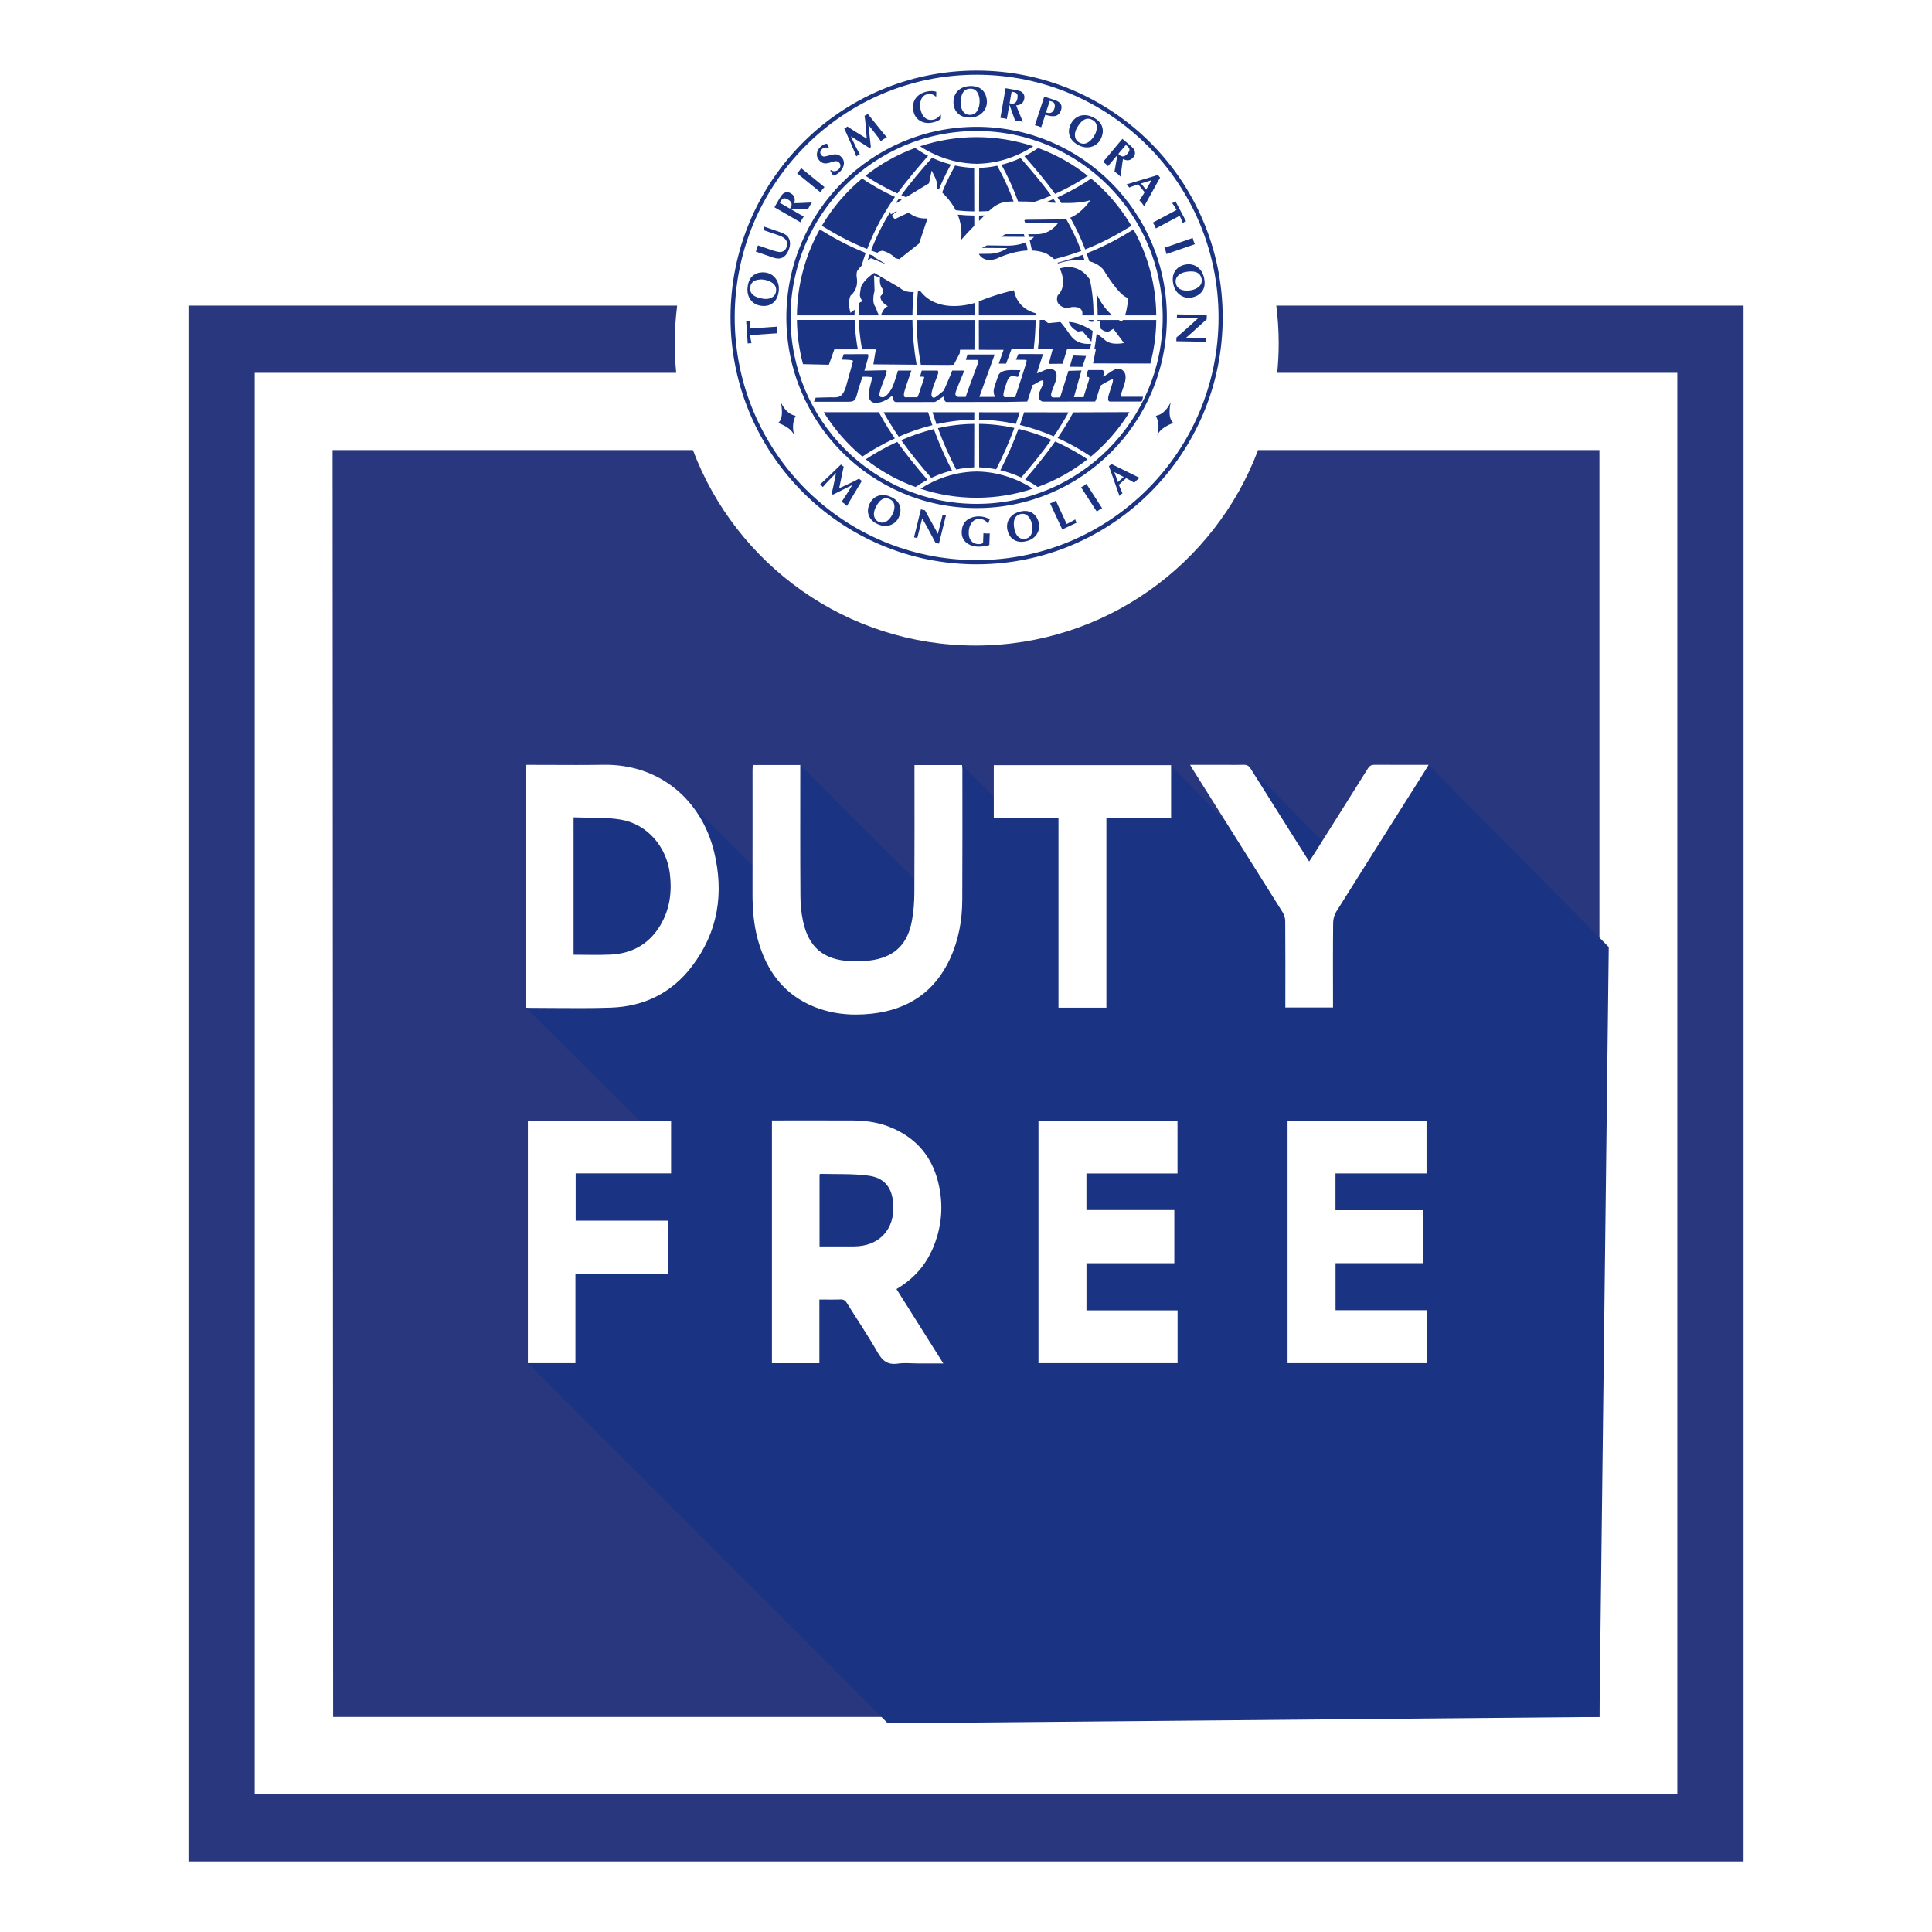 <?xml version="1.0" encoding="utf-8"?>
<!-- Generator: Adobe Illustrator 26.5.0, SVG Export Plug-In . SVG Version: 6.00 Build 0)  -->
<svg version="1.1" id="Layer_1" xmlns="http://www.w3.org/2000/svg" xmlns:xlink="http://www.w3.org/1999/xlink" x="0px" y="0px"
	 viewBox="0 0 1080 1080" style="enable-background:new 0 0 1080 1080;" xml:space="preserve">
<style type="text/css">
	.st0{fill-rule:evenodd;clip-rule:evenodd;}
	.st1{fill:#ED1C24;}
	.st2{fill:#E1251B;}
	.st3{fill-rule:evenodd;clip-rule:evenodd;fill:#16397B;}
	.st4{fill:#EE2745;}
	
		.st5{clip-path:url(#SVGID_00000174572084411077536570000008006483474541751197_);fill:url(#SVGID_00000178180366060350968670000000997758090846346939_);}
	
		.st6{clip-path:url(#SVGID_00000133504538035818224040000001768215096451335822_);fill:url(#SVGID_00000024713289827082829130000000487969339883830413_);}
	
		.st7{clip-path:url(#SVGID_00000029036288448109896290000002851656399869601931_);fill:url(#SVGID_00000030449871465252992800000000015831187637208242_);}
	
		.st8{clip-path:url(#SVGID_00000079475592553700779670000006255633792948597179_);fill:url(#SVGID_00000023969782019092033260000008677327112198992572_);}
	.st9{fill:#424243;}
	
		.st10{clip-path:url(#SVGID_00000183939324097439127150000013820482147824869008_);fill:url(#SVGID_00000010292981615148522120000009367797841804766350_);}
	.st11{fill:#FFFFFF;}
	
		.st12{clip-path:url(#SVGID_00000129901562744376236760000007771062602597650340_);fill:url(#SVGID_00000145755737586697049330000015051757320846476700_);}
	
		.st13{clip-path:url(#SVGID_00000155145523335161528610000001700812005286050481_);fill:url(#SVGID_00000005980508578316533260000000190577770004136609_);}
	
		.st14{clip-path:url(#SVGID_00000118357905727881615590000012653505011547730579_);fill:url(#SVGID_00000054968965246062067500000002802512888776061861_);}
	
		.st15{clip-path:url(#SVGID_00000049935674748034355440000001446869639705137073_);fill:url(#SVGID_00000075139489307744054590000002734240847279301514_);}
	
		.st16{clip-path:url(#SVGID_00000010271158277191085790000013794561166912161947_);fill:url(#SVGID_00000111907964767730820520000011859447417591915941_);}
	
		.st17{clip-path:url(#SVGID_00000047777922533494515480000000795127028121567105_);fill:url(#SVGID_00000068673108442436496510000017477170254537356693_);}
	
		.st18{clip-path:url(#SVGID_00000168104532068641242580000004501205882243190436_);fill:url(#SVGID_00000081618795273625737110000004758668405530188446_);}
	.st19{fill-rule:evenodd;clip-rule:evenodd;fill:#C8202F;}
	.st20{fill-rule:evenodd;clip-rule:evenodd;fill:#FFFFFF;}
	.st21{fill-rule:evenodd;clip-rule:evenodd;fill:#F98238;}
	.st22{filter:url(#Adobe_OpacityMaskFilter);}
	.st23{fill:url(#SVGID_00000017499287454711110690000011205015035150081982_);}
	.st24{mask:url(#SVGID_00000007388600043083775850000006038257920691790776_);fill-rule:evenodd;clip-rule:evenodd;fill:#ED1C24;}
	.st25{fill-rule:evenodd;clip-rule:evenodd;fill:#F5333F;}
	.st26{fill-rule:evenodd;clip-rule:evenodd;fill:#ED1C24;}
	.st27{fill-rule:evenodd;clip-rule:evenodd;fill:#F9A46E;}
	.st28{fill-rule:evenodd;clip-rule:evenodd;fill:#F47B26;}
	.st29{fill-rule:evenodd;clip-rule:evenodd;fill:#EB5433;}
	.st30{fill:#1A3282;}
	.st31{fill-rule:evenodd;clip-rule:evenodd;fill:#1A3282;}
	.st32{fill-rule:evenodd;clip-rule:evenodd;fill:#9D9FA2;}
	.st33{fill-rule:evenodd;clip-rule:evenodd;fill:#000303;}
	.st34{fill:#64003D;}
	.st35{fill:#536270;}
	.st36{fill-rule:evenodd;clip-rule:evenodd;fill:#64003D;}
	.st37{fill-rule:evenodd;clip-rule:evenodd;fill:#536270;}
	.st38{fill-rule:evenodd;clip-rule:evenodd;fill:#1A3382;}
	.st39{fill-rule:evenodd;clip-rule:evenodd;fill:#29387E;}
	.st40{fill-rule:evenodd;clip-rule:evenodd;fill:#F37021;}
	.st41{fill-rule:evenodd;clip-rule:evenodd;fill:#005C32;}
	.st42{fill-rule:evenodd;clip-rule:evenodd;fill:#D2AB67;}
	
		.st43{clip-path:url(#SVGID_00000096057297484521982950000018071616113782593977_);fill:url(#SVGID_00000144311317591740645390000006291440344152154761_);}
	
		.st44{clip-path:url(#SVGID_00000013871846991574802530000001626721772849520257_);fill:url(#SVGID_00000041976920189980546710000004999419779459348909_);}
	
		.st45{clip-path:url(#SVGID_00000124144609019773259390000010774507733059044510_);fill:url(#SVGID_00000015333225237588232570000008144800776450471067_);}
	.st46{fill-rule:evenodd;clip-rule:evenodd;fill:#00AEEF;}
	.st47{fill-rule:evenodd;clip-rule:evenodd;fill:#EC008C;}
	.st48{fill-rule:evenodd;clip-rule:evenodd;fill:#FFF200;}
	.st49{fill:#A7AAAC;}
	.st50{fill-rule:evenodd;clip-rule:evenodd;fill:#5C5B5B;}
	.st51{fill:#9D9D9F;}
	.st52{fill:#F04D23;}
	.st53{fill-rule:evenodd;clip-rule:evenodd;fill:#2E3192;}
	.st54{fill-rule:evenodd;clip-rule:evenodd;fill:#C4312D;}
	.st55{fill:#552715;}
	.st56{fill:#010101;}
	.st57{fill:#E31E2E;}
	.st58{fill:url(#SVGID_00000103977299721878055840000010373938048192653203_);}
	.st59{fill:url(#SVGID_00000167369055067877371810000005733846810689767074_);}
	.st60{clip-path:url(#SVGID_00000132780088624628448420000012361924222970796174_);}
	.st61{clip-path:url(#SVGID_00000086691975169145256570000008493976780504701109_);}
	.st62{clip-path:url(#SVGID_00000178899671372274217840000010617047083563400324_);}
	.st63{clip-path:url(#SVGID_00000147211183236896507940000003449118267147858861_);}
	.st64{clip-path:url(#SVGID_00000010990755116004934160000003809333372579683213_);}
	.st65{clip-path:url(#SVGID_00000046297596176480284860000012006092694605343662_);}
	.st66{clip-path:url(#SVGID_00000111163554624380560980000015969504221391009688_);}
	.st67{clip-path:url(#SVGID_00000096052296558854723550000016172702466949082782_);}
	.st68{clip-path:url(#SVGID_00000049207510242397132010000012017234078265104557_);}
	.st69{clip-path:url(#SVGID_00000085238217188780346390000013763112111485583001_);}
	.st70{clip-path:url(#SVGID_00000001635545008859434970000017254730931079389070_);}
	.st71{fill:#2650A1;}
	.st72{fill:url(#SVGID_00000183241553940589304700000016383549376112848289_);}
	.st73{fill:#FEFEFE;}
	.st74{fill:#FDFDFD;}
	.st75{fill:#FCFCFC;}
	.st76{fill:#FBFBFB;}
	.st77{fill:#FAFAFA;}
	.st78{fill:#F9F9F9;}
	.st79{fill:#F8F8F8;}
	.st80{fill:#F7F7F7;}
	.st81{fill:#F6F6F6;}
	.st82{fill:#F5F5F5;}
	.st83{fill:#F4F4F4;}
	.st84{fill:#F3F3F3;}
	.st85{fill:#F2F2F2;}
	.st86{fill:#F1F1F1;}
	.st87{fill:#F0F0F0;}
	.st88{fill:#EFEFEF;}
	.st89{fill:#EEEEEE;}
	.st90{fill:#EDEDED;}
	.st91{fill:#ECECEC;}
	.st92{fill:#EBEBEB;}
	.st93{fill:#EAEAEA;}
	.st94{fill:#E9E9E9;}
	.st95{fill:#E8E8E8;}
	.st96{fill:#E7E7E7;}
	.st97{fill:#E6E6E6;}
	.st98{fill:#E5E5E5;}
	.st99{fill:#E4E4E4;}
	.st100{fill:#E3E3E3;}
	.st101{fill:#E2E2E2;}
	.st102{fill:#E1E1E1;}
	.st103{fill:#E0E0E0;}
	.st104{fill:#DFDFDF;}
	.st105{fill:#DEDEDE;}
	.st106{fill:#DDDDDD;}
	.st107{fill:#DCDCDC;}
	.st108{fill:#DBDBDB;}
	.st109{fill:#DADADA;}
	.st110{fill:#D9D9D9;}
	.st111{fill:#D92231;}
	.st112{fill:url(#SVGID_00000032623993490249440720000009371069531508290490_);}
	.st113{fill:url(#SVGID_00000074428888712200335730000003515881789993892020_);}
	.st114{opacity:0.8;}
	.st115{fill:url(#SVGID_00000113342592281706547340000005430020565984251559_);}
	.st116{fill:url(#SVGID_00000132801562968953455240000000283170296790873223_);}
	.st117{fill-rule:evenodd;clip-rule:evenodd;fill:#010101;}
	.st118{fill:#80A845;}
	.st119{fill-rule:evenodd;clip-rule:evenodd;fill:#80A845;}
	.st120{fill:url(#SVGID_00000013889819839198965180000014516549053031369098_);}
	.st121{fill-rule:evenodd;clip-rule:evenodd;fill:#04984A;}
	.st122{fill-rule:evenodd;clip-rule:evenodd;fill:url(#SVGID_00000105419906406624134830000004635612769521719471_);}
	.st123{fill:url(#SVGID_00000142134566243517978220000009374296092077466502_);}
	.st124{fill:url(#SVGID_00000129894289682515185460000003623502402292187293_);}
	.st125{fill:url(#SVGID_00000119799117608136419100000003269786703081993095_);}
	.st126{fill:url(#SVGID_00000016040395228129152190000010326578614299050115_);}
	.st127{fill:url(#SVGID_00000099658899627054613860000016717592787125136546_);}
	.st128{fill:url(#SVGID_00000140735302029212214380000009120731478750557363_);}
	.st129{fill:url(#SVGID_00000116229201401507491860000010105621297214039970_);}
	.st130{fill:url(#SVGID_00000092419215177092779880000010376622931844874674_);}
	.st131{fill:url(#SVGID_00000136384068562698769590000007499036973061236155_);}
	.st132{fill:url(#SVGID_00000086661191368268535570000018388893467167276432_);}
	.st133{fill:url(#SVGID_00000114761167407243585810000015078931362087229324_);}
	.st134{fill:url(#SVGID_00000085949548007500550910000010756121994658632104_);}
	.st135{fill:url(#SVGID_00000098921778282195570170000013616582690003074441_);}
	.st136{fill:url(#SVGID_00000089571910907613368570000005113791067379364258_);}
	.st137{fill-rule:evenodd;clip-rule:evenodd;fill:url(#SVGID_00000044864886855495019120000001557305009010244286_);}
	.st138{fill:#0A529D;}
	.st139{fill:url(#SVGID_00000018919696211265519680000009903997368359900056_);}
	.st140{fill:url(#SVGID_00000127042649735236908370000008419627667696227759_);}
	.st141{fill:url(#SVGID_00000161610321074901605260000002650716685847728017_);}
	.st142{fill:url(#SVGID_00000054228465493770384010000006971869754345564308_);}
	.st143{fill:url(#SVGID_00000179637820238033801880000008985659384708245151_);}
	.st144{fill:url(#SVGID_00000049187124685461476350000008460088752823511432_);}
	.st145{fill:url(#SVGID_00000157295034254123178070000016610620989383703682_);}
	.st146{fill:url(#SVGID_00000098200257906158191650000009606093851455979396_);}
	.st147{fill:url(#SVGID_00000142172080520325393840000000517549879892934071_);}
	.st148{fill:url(#SVGID_00000125581801999166365170000011041325923210622083_);}
	.st149{fill:url(#SVGID_00000175324125555430399080000017641958728943169669_);}
	.st150{fill:url(#SVGID_00000087414427588062537180000006350966946767249281_);}
	.st151{fill-rule:evenodd;clip-rule:evenodd;fill:url(#SVGID_00000077294981694870844620000005638093061520059834_);}
	.st152{fill:url(#SVGID_00000165929911088137624020000015657192357034093745_);}
	.st153{fill:url(#SVGID_00000049198944404312126460000005133024413241377671_);}
	.st154{fill:url(#SVGID_00000009585309929153992880000009699265999053948595_);}
	.st155{fill:url(#SVGID_00000084492433172252122780000001061989314776691898_);}
	.st156{fill:url(#SVGID_00000124154644030701225540000017858456121343907262_);}
	.st157{fill:url(#SVGID_00000001647859003397862010000009288828023493023156_);}
	.st158{fill:url(#SVGID_00000150813909875034034480000005448238069351935893_);}
	.st159{fill:url(#SVGID_00000077282093971473595110000004686764852169209501_);}
	.st160{fill:url(#SVGID_00000054258585048295892560000016201122083838571907_);}
	.st161{fill:url(#SVGID_00000115476016860061106310000010141077185368679338_);}
	.st162{fill:url(#SVGID_00000036946479178041300960000002632015972762177213_);}
	.st163{fill:url(#SVGID_00000047020282515564184810000012956246799980250250_);}
	.st164{fill:url(#SVGID_00000111168348429484117950000007300252730344754089_);}
	.st165{fill:url(#SVGID_00000086664438795374003920000013409883180994434491_);}
	.st166{fill:url(#SVGID_00000013174677313683682760000004130695582722715537_);}
	.st167{fill:url(#SVGID_00000046330251760248844290000012369080716468043180_);}
	.st168{fill:url(#SVGID_00000168797904952677390680000009866492993430400152_);}
	.st169{fill-rule:evenodd;clip-rule:evenodd;fill:url(#SVGID_00000098216292802123730260000009721293107309766334_);}
	.st170{fill:url(#SVGID_00000170968384118897738490000011956265652871083939_);}
	.st171{fill:url(#SVGID_00000149374201138922914230000009061870698734058119_);}
	.st172{fill:url(#SVGID_00000175323346667574786690000016474226262797277837_);}
	.st173{fill:url(#SVGID_00000001637591703734156620000016858661590751430787_);}
	.st174{fill:url(#SVGID_00000076592581124565090150000002615813717759083164_);}
	.st175{fill:url(#SVGID_00000023986298724705851170000009088341429579656376_);}
	.st176{fill:url(#SVGID_00000078749638920910808570000013309422609448941477_);}
	.st177{fill:url(#SVGID_00000150815783888528317640000006421817242166342292_);}
	.st178{fill:url(#SVGID_00000121270789129663964750000005587730666244826798_);}
	.st179{fill:url(#SVGID_00000092451340693989874590000002644537530390944660_);}
	.st180{fill:url(#SVGID_00000049208378836347488530000008828469333454758032_);}
	.st181{fill:url(#SVGID_00000054252684911292177860000018302182514506841504_);}
	.st182{fill:url(#SVGID_00000124123622230833245110000008320936777797252514_);}
	.st183{fill:url(#SVGID_00000062151776269556658910000005612427232842001311_);}
	.st184{fill-rule:evenodd;clip-rule:evenodd;fill:url(#SVGID_00000098184095344065635210000016411648378159319229_);}
	.st185{fill:url(#SVGID_00000169539686790205430360000003079418135248616112_);}
	.st186{fill:url(#SVGID_00000150824856752306494350000008097485945461888443_);}
	.st187{fill:url(#SVGID_00000140007467251553509160000016271280442958472858_);}
	.st188{fill:url(#SVGID_00000026153129106740997610000017185387958009769651_);}
	.st189{fill:url(#SVGID_00000158016702009506392420000009996064408510799287_);}
	.st190{fill:url(#SVGID_00000062163046945476171690000014134700049939421577_);}
	.st191{fill:url(#SVGID_00000072257769940979132630000014640316654188179608_);}
	.st192{fill:url(#SVGID_00000088848695330464124720000001310034706706401435_);}
	.st193{fill:url(#SVGID_00000004530959820316510840000008050110854199696783_);}
	.st194{fill:url(#SVGID_00000054979724331824533880000016803293673562938301_);}
	.st195{fill:url(#SVGID_00000093875407949915901510000017077408484797955973_);}
	.st196{fill:url(#SVGID_00000044861582067742972270000003406551298270872724_);}
	.st197{fill:url(#SVGID_00000074441556852894770370000013126006743647568826_);}
	.st198{fill:url(#SVGID_00000016790061602456238080000011946548672823949216_);}
	.st199{fill:url(#SVGID_00000116921978969453330910000009707651664070007440_);}
	.st200{fill:url(#SVGID_00000181771371110963707390000017111988739682366113_);}
	.st201{fill:url(#SVGID_00000008120092538403670000000014011107551816207772_);}
	.st202{fill:url(#SVGID_00000099634560529573809990000012481897826604554413_);}
	.st203{fill:url(#SVGID_00000138544938468248623800000016735363911527259826_);}
	.st204{fill-rule:evenodd;clip-rule:evenodd;fill:url(#SVGID_00000104691964434757658580000015500847726207934134_);}
	.st205{fill:url(#SVGID_00000180345935690119855610000008745718983820495805_);}
	.st206{fill:url(#SVGID_00000085958448129558805960000005373195738199748271_);}
	.st207{fill:url(#SVGID_00000043442363757321908120000012756472736416705972_);}
	.st208{fill:url(#SVGID_00000004523062810987255310000009816141317534912924_);}
	.st209{fill:url(#SVGID_00000039854604565624231310000001127203984411468705_);}
	.st210{fill:url(#SVGID_00000143619633031482340000000014677399751157709697_);}
	.st211{fill:url(#SVGID_00000078742615097000958970000011378309912178455218_);}
	.st212{fill:url(#SVGID_00000131342345341066048510000008208498327955059080_);}
	.st213{fill:url(#SVGID_00000129922771328466104790000002573743828246718861_);}
	.st214{fill:url(#SVGID_00000020374779131939565130000011428951997992906156_);}
	.st215{fill:url(#SVGID_00000067221790849967278540000007947745920569303719_);}
	.st216{fill:url(#SVGID_00000127735906974879494620000001430582272256137092_);}
	.st217{fill:url(#SVGID_00000058553723042110089070000004582053905538845074_);}
	.st218{fill:url(#SVGID_00000073693401386340035740000015967406738321676699_);}
	.st219{fill:url(#SVGID_00000132785166029925123800000017745393106630138043_);}
	.st220{fill:url(#SVGID_00000026152280698964148350000013096781466543414937_);}
	.st221{fill-rule:evenodd;clip-rule:evenodd;fill:url(#SVGID_00000045612515891749453470000008211883026001455767_);}
	.st222{fill:url(#SVGID_00000127756218552317782130000016531302151250785694_);}
	.st223{fill:url(#SVGID_00000096034578075419605650000000281716012163598248_);}
	.st224{fill:url(#SVGID_00000049182700983386943740000016074679297807105159_);}
	.st225{fill:url(#SVGID_00000142871874886504164330000008435884998130512547_);}
	.st226{fill:url(#SVGID_00000170258194111397794360000004116214345485802928_);}
	.st227{fill:url(#SVGID_00000063608324769936299670000001211282925582513559_);}
	.st228{fill:url(#SVGID_00000114055935185707657570000013324099681368565669_);}
	.st229{fill:url(#SVGID_00000139994272765797562860000010947391400022172070_);}
	.st230{fill:url(#SVGID_00000030446940997580987040000011432256204411229844_);}
	.st231{fill:url(#SVGID_00000043445262397128132070000011997762795725543590_);}
	.st232{fill:url(#SVGID_00000150814085476189008800000011062609781031348353_);}
	.st233{fill:url(#SVGID_00000072962311931557480570000004906519918594373277_);}
	.st234{fill:url(#SVGID_00000081646372610669071090000011581410930758799495_);}
	.st235{fill:url(#SVGID_00000121970413603700903620000013198058184519958194_);}
	.st236{fill:url(#SVGID_00000153697512963315040250000010537542602163327874_);}
	.st237{fill-rule:evenodd;clip-rule:evenodd;fill:url(#SVGID_00000179617642351986485550000000681284978252247989_);}
	.st238{fill:url(#SVGID_00000002373921677140599210000005812992814570813579_);}
	.st239{fill:url(#SVGID_00000052079999514307399520000003767869022812736942_);}
	.st240{fill:url(#SVGID_00000039848152439170269300000005658908995149103769_);}
	.st241{fill:url(#SVGID_00000020375284264009787980000009196184536171498932_);}
	.st242{fill:url(#SVGID_00000018941952538322578510000007784231403930341532_);}
	.st243{fill:url(#SVGID_00000136392043384995713970000003244957973993830530_);}
	.st244{fill:url(#SVGID_00000053540274557688484620000008364977542386094009_);}
	.st245{fill:url(#SVGID_00000067214127620558551280000004529404668982655388_);}
	.st246{fill:url(#SVGID_00000046335230949771504140000008034456843352795572_);}
	.st247{fill:url(#SVGID_00000054251254700108588150000010785160744801341361_);}
	.st248{fill:url(#SVGID_00000060000621369651045830000017485436448930213526_);}
	.st249{fill:url(#SVGID_00000073691827200701394810000001847447754989918627_);}
	.st250{fill:url(#SVGID_00000127045150206583373910000012144797287628565378_);}
	.st251{fill:url(#SVGID_00000139998200776502188560000002131401808647227831_);}
	.st252{fill:url(#SVGID_00000135681224725173720110000005949624328197808518_);}
	.st253{fill-rule:evenodd;clip-rule:evenodd;fill:url(#SVGID_00000048487742621196286060000007216763360981214337_);}
	.st254{fill:url(#SVGID_00000065784046544603187350000007257269253596055202_);}
	.st255{fill:url(#SVGID_00000008828497638802852140000006107366768521392538_);}
	.st256{fill:url(#SVGID_00000162311366672654755210000007114732935754744192_);}
	.st257{fill:url(#SVGID_00000141434834731086336420000003548370627605930912_);}
	.st258{fill:url(#SVGID_00000070822494164387509670000018049161113084657326_);}
	.st259{fill:url(#SVGID_00000130646779889778095990000013388105756178156719_);}
	.st260{fill:url(#SVGID_00000047749750635261741800000012416424757270783388_);}
	.st261{fill:url(#SVGID_00000078024501399052240960000014917492740778910855_);}
	.st262{fill:url(#SVGID_00000038399260734684388490000014573203195258835606_);}
	.st263{fill:url(#SVGID_00000034048371907506884300000014500297531088093627_);}
	.st264{fill:url(#SVGID_00000098210599554220599830000012015571428069536648_);}
	.st265{fill:url(#SVGID_00000047029303109213974660000016371102066092053397_);}
	.st266{fill:url(#SVGID_00000140692560761733813520000001799764296389025921_);}
	.st267{fill:url(#SVGID_00000002348753237894517410000003835601977365728186_);}
	.st268{fill:url(#SVGID_00000050660978469752795480000008559776573539514245_);}
	.st269{fill-rule:evenodd;clip-rule:evenodd;fill:url(#SVGID_00000141418741702346838160000015485964436651732669_);}
	.st270{fill:url(#SVGID_00000022524236963168270790000016678391787823944378_);}
	.st271{fill:url(#SVGID_00000150801208080505255240000000811910752927022507_);}
	.st272{fill:url(#SVGID_00000048486251806492200830000012712275256414575765_);}
	.st273{fill:url(#SVGID_00000041268281415371300980000000108414676084809345_);}
	.st274{fill:url(#SVGID_00000134237328997835065640000011357712259882441625_);}
	.st275{fill:url(#SVGID_00000047780474264701225190000009910295888822275765_);}
	.st276{fill:url(#SVGID_00000141455705958441888710000017211922472061888654_);}
	.st277{fill:url(#SVGID_00000000930131763210991430000008647180806619455394_);}
	.st278{fill:url(#SVGID_00000099641967094932363530000016926189101646642104_);}
	.st279{fill:url(#SVGID_00000182486492002953261880000011200850018311514545_);}
	.st280{fill:url(#SVGID_00000045618701384475120610000007253509328154276777_);}
	.st281{fill:url(#SVGID_00000026856948193014552260000006606944581381885368_);}
	.st282{fill:url(#SVGID_00000133498788818029941850000008390708452002389664_);}
	.st283{fill:url(#SVGID_00000102510191046761861280000005263266913311433651_);}
	.st284{fill:url(#SVGID_00000175287730859094017940000000687370279627753391_);}
	.st285{fill-rule:evenodd;clip-rule:evenodd;fill:url(#SVGID_00000030476531167121135470000016519598241691246776_);}
	.st286{fill:url(#SVGID_00000124860919529848292460000008099861823937143971_);}
	.st287{fill:url(#SVGID_00000028325149914849176480000016775996675170159801_);}
	.st288{fill:url(#SVGID_00000171699299145220766440000015854799996647855497_);}
	.st289{fill:url(#SVGID_00000083062276037618228070000014489436017020960940_);}
	.st290{fill:url(#SVGID_00000122722825509994483210000007401058616345024897_);}
	.st291{fill:url(#SVGID_00000013906764086927825970000011208790390921794206_);}
	.st292{fill:url(#SVGID_00000072978907739205750550000002629002591230318489_);}
	.st293{fill:url(#SVGID_00000038378221731380407790000011231294627207139757_);}
	.st294{fill:url(#SVGID_00000009584556193272156560000017486305496257135542_);}
	.st295{fill:url(#SVGID_00000097468349161616192910000016403570622575820699_);}
	.st296{fill:url(#SVGID_00000031180178712291911060000009416883632949103765_);}
	.st297{fill:url(#SVGID_00000060710593128895328180000009643327509740250281_);}
	.st298{fill:url(#SVGID_00000149365356112230940170000016055713925125977731_);}
	.st299{fill:url(#SVGID_00000106840187232282230320000009513168552028419714_);}
	.st300{fill:url(#SVGID_00000032647273098911928680000007403121447740937112_);}
	.st301{fill:url(#SVGID_00000038405858229496219770000010395314195706901424_);}
	.st302{fill:url(#SVGID_00000169560093457310578120000004410154036664948125_);}
	.st303{fill:url(#SVGID_00000044864197017020947160000009562473624149036194_);}
	.st304{fill-rule:evenodd;clip-rule:evenodd;fill:url(#SVGID_00000171692057307322069080000004081131867910537372_);}
	.st305{fill:url(#SVGID_00000044859314345552891370000009601502411809302962_);}
	.st306{fill:url(#SVGID_00000098183591393409096330000000772674973896283818_);}
	.st307{fill:url(#SVGID_00000142895490811761800450000000279147900422751108_);}
	.st308{fill:url(#SVGID_00000172425411300976672930000005395316689834535615_);}
	.st309{fill:url(#SVGID_00000146484272675212867740000000523741288176795789_);}
	.st310{fill:url(#SVGID_00000113346451670458416520000013281024407830134707_);}
	.st311{fill:url(#SVGID_00000133514242731083328330000005434078352185058209_);}
	.st312{fill:url(#SVGID_00000171680345683084890540000008708043652569904259_);}
	.st313{fill:url(#SVGID_00000081617689041620874770000004120781798748944038_);}
	.st314{fill:url(#SVGID_00000011724706455256533000000009763739207164376969_);}
	.st315{fill:url(#SVGID_00000172429250289685599110000011302945292451922313_);}
	.st316{fill:url(#SVGID_00000142138776458378014560000017253102356879909537_);}
	.st317{fill:url(#SVGID_00000000911089252457874430000015815236184420901511_);}
	.st318{fill:url(#SVGID_00000163755442163266784120000002210931391055388582_);}
	.st319{fill:url(#SVGID_00000142159040252632993810000008497893335708995757_);}
	.st320{fill:url(#SVGID_00000098179309525676682970000009436323105119157909_);}
	.st321{fill:url(#SVGID_00000038379062305174853010000016022154242700091041_);}
	.st322{fill:url(#SVGID_00000039829384798735379350000018263861013450193285_);}
	.st323{fill:url(#SVGID_00000063608012898781851910000014438854624467009703_);}
	.st324{fill:url(#SVGID_00000120542091231921890610000004255923538355022221_);}
	.st325{fill-rule:evenodd;clip-rule:evenodd;fill:url(#SVGID_00000011740056485897273220000002582896961372162213_);}
	.st326{fill:url(#SVGID_00000147941647079543457280000017505224141925107641_);}
	.st327{fill:url(#SVGID_00000099648553507336504650000000256878226796379283_);}
	.st328{fill:url(#SVGID_00000177448493618589166290000008198208085083491758_);}
	.st329{fill:url(#SVGID_00000174601709410714899500000000034395581498346122_);}
	.st330{fill:url(#SVGID_00000100376975701525974790000010463999957692938407_);}
	.st331{fill:url(#SVGID_00000000905510523825097910000014370653419437388188_);}
	.st332{fill:url(#SVGID_00000031918760165492678800000004692641949645050762_);}
	.st333{fill:url(#SVGID_00000047751495370624918270000014818062540699032222_);}
	.st334{fill:url(#SVGID_00000140014486917145918530000014522413010288204192_);}
	.st335{fill:url(#SVGID_00000096054218983237544770000001419290286463780525_);}
	.st336{fill:url(#SVGID_00000127744739288855027190000003905569834024359811_);}
	.st337{fill:url(#SVGID_00000182508585171993048840000015784718265483438773_);}
	.st338{fill:url(#SVGID_00000151523994721343150660000013303627377209245114_);}
	.st339{fill:url(#SVGID_00000086690517225954303140000001503108874681834377_);}
	.st340{fill:url(#SVGID_00000155107035159760946950000008469546397424215218_);}
	.st341{fill:url(#SVGID_00000001635488820948490650000011810972056900143526_);}
	.st342{fill-rule:evenodd;clip-rule:evenodd;fill:url(#SVGID_00000054226806913754507940000012091598567828585859_);}
	.st343{fill:url(#SVGID_00000183249925579106015610000001748957666321999522_);}
	.st344{fill:url(#SVGID_00000050641474140004166970000010008625226375289222_);}
	.st345{fill:url(#SVGID_00000163066201516019093300000001998923282257616768_);}
	.st346{fill:url(#SVGID_00000164484272133047125210000006563057090546743466_);}
	.st347{fill:url(#SVGID_00000146480247424274760250000012697339049257687481_);}
	.st348{fill:url(#SVGID_00000014619041392842843400000010487993803396175764_);}
	.st349{fill:url(#SVGID_00000152251617870663963740000016500317909341400744_);}
	.st350{fill:url(#SVGID_00000070096430563882375920000004522200261472516538_);}
	.st351{fill:url(#SVGID_00000122705552241514856090000013550572354024110764_);}
	.st352{fill:url(#SVGID_00000151528739722661741510000013951817874299612572_);}
	.st353{fill:url(#SVGID_00000159444922136321372960000015461574681012175267_);}
	.st354{fill:url(#SVGID_00000064326933472566925510000014629210344923693501_);}
	.st355{fill:url(#SVGID_00000031196293808639184590000004292053741305889195_);}
	.st356{fill:url(#SVGID_00000137829420719115162920000016646964688685787777_);}
	.st357{fill:url(#SVGID_00000131346456776023734390000001892178955299783581_);}
	.st358{fill:url(#SVGID_00000051347999533695760040000002286075118905332630_);}
	.st359{fill:url(#SVGID_00000039831322192315065220000008950826113296502190_);}
	.st360{fill:url(#SVGID_00000006683140917968614760000009304154358026951323_);}
	.st361{fill:url(#SVGID_00000072999099610474442120000012942423732399325828_);}
	.st362{fill:url(#SVGID_00000145747481168568141430000007566381977038053509_);}
	.st363{fill:#C1282D;}
	.st364{fill-rule:evenodd;clip-rule:evenodd;fill:url(#SVGID_00000138555244093118404580000011512577000330650039_);}
	.st365{fill:url(#SVGID_00000078019888514371035440000001602971400658491273_);}
	.st366{fill:url(#SVGID_00000173139755828145544350000000038951079126223276_);}
	.st367{fill:url(#SVGID_00000036251916180984729410000002421905550397025704_);}
	.st368{fill:url(#SVGID_00000103228572785626427150000001567408378787458959_);}
	.st369{fill:url(#SVGID_00000158026082468040800750000013633974014011862153_);}
	.st370{fill:url(#SVGID_00000063619503280745318680000002110661564438677676_);}
	.st371{fill:url(#SVGID_00000124878847228450120250000006552719941202280596_);}
	.st372{fill:url(#SVGID_00000010308859569819526660000008264184357435616158_);}
	.st373{fill:url(#SVGID_00000152946061487423227930000000987563670526749606_);}
	.st374{fill:url(#SVGID_00000111878619915146922510000003552390528563073920_);}
	.st375{fill:url(#SVGID_00000044175650981008544860000017899511568145521598_);}
	.st376{fill:url(#SVGID_00000108284152320693666030000006035165812933083533_);}
	.st377{fill:url(#SVGID_00000069355813993450395990000010443354095053619592_);}
	.st378{fill:url(#SVGID_00000052817358469056012820000017161995883412248206_);}
	.st379{fill:url(#SVGID_00000088124711236909784430000014834677832722856595_);}
	.st380{fill:url(#SVGID_00000042710004612289605660000006536918943859817115_);}
	.st381{fill-rule:evenodd;clip-rule:evenodd;fill:url(#SVGID_00000098937666917593031360000011868267441058008710_);}
	.st382{fill:url(#SVGID_00000088850040767301844930000011952832706600380337_);}
	.st383{fill:url(#SVGID_00000097494723376971348190000009473522562916785284_);}
	.st384{fill:url(#SVGID_00000142878739010002636880000012820406695982938785_);}
	.st385{fill:url(#SVGID_00000022536860373122083480000017441588006816313739_);}
	.st386{fill:url(#SVGID_00000157280084757398621330000015029595039317933205_);}
	.st387{fill:url(#SVGID_00000109002573260569932220000016179062304413589674_);}
	.st388{fill:url(#SVGID_00000173880003870990070780000003802331077743935891_);}
	.st389{fill:url(#SVGID_00000061452645633820063540000003116084437599481505_);}
	.st390{fill:url(#SVGID_00000008151404588537952220000008046594618934956937_);}
	.st391{fill:url(#SVGID_00000165918950110024695480000006676761162618813850_);}
	.st392{fill:url(#SVGID_00000122701522312494047490000004243436271718224292_);}
	.st393{fill:url(#SVGID_00000028302001526848510230000013900580500396075417_);}
	.st394{fill:url(#SVGID_00000126304366061310286540000008465336372090602934_);}
	.st395{fill:url(#SVGID_00000083076506986671216020000017511270967180202133_);}
	.st396{fill:url(#SVGID_00000011730069105380903700000004364232736432359084_);}
	.st397{fill:url(#SVGID_00000038399858115768595870000012756196270027724174_);}
	.st398{fill:url(#SVGID_00000129928372101475259860000014920859558779497623_);}
	.st399{fill:url(#SVGID_00000106114442098484968180000007221251534201082028_);}
	.st400{fill:url(#SVGID_00000027591100102486008790000013588817036640765091_);}
	.st401{fill:url(#SVGID_00000031199772431147207400000002409440778758201756_);}
</style>
<g>
	<path class="st38" d="M436.43,224.82c0,0,2.28,8.63-1.44,11.63c0,0,7.88,2.55,9.06,7.35c-1.03-3.87-1.15-7.69,0.71-11.35
		C441.06,231.77,438.44,228.91,436.43,224.82 M598.03,205.02L598.03,205.02l1.77-6.29l7.29,0.26l-2.01,6.1L598.03,205.02z
		 M556.03,198.17L556.03,198.17h-15.19l-0.95,3.01l6.4,0.03c0.37,0,0.69,0.18,0.69,0.77c0,0.34-3.21,9-3.61,9.99
		c-0.45,1.18-3.42,9.2-3.52,9.91h-4.21c-0.67,0-1.58-0.61-1.58-1.73c0-1.68,4.27-10.72,4.98-13h-6.78c-0.14,0.93-3.31,7.9-3.92,9.45
		c-0.9,2.31-1.34,2.17-2.77,3.37c-0.52,0.45-2.7,2.3-3.29,2.3h-0.57c-0.51,0-1.02-0.77-1.02-1.53c0-3.8,3.86-10.83,3.86-12.82
		c0-0.2-0.34-0.77-0.57-0.77h-8.73l-0.93,3.43l1.95,0.02c0.26,0,0.34,0.14,0.34,0.56c0,0.32-1.64,4.98-1.86,5.63
		c-0.31,0.81-1.59,5.28-1.99,5.28l-6.78,0.02c-0.22,0-0.67-0.49-0.67-0.98v-1.14c0-0.89,3.68-11.54,4.18-12.81h-7.5
		c-0.93,3-2.01,6.7-3.19,9.32c-0.89,1.99-3.45,5.6-5.28,5.6h-0.24l-1.24-0.22c-0.16-0.38-0.45-0.63-0.45-1.12
		c0-3.07,4.06-11.17,4.06-13.02c0-0.43-0.08-0.41-0.22-0.75l-12.23,0.26c0.29-0.95,2.16-7.29,2.16-7.9v-1.15
		c-0.27-0.1-0.27-0.21-0.57-0.21l-13.14,0.02l-1.05,3.03c0.83,0.03,6.26,0.01,6.26,0.79c0,0.17-2.36,8.59-2.64,9.51
		c-1,3.41-1.46,6.33-3.11,8.71c-1.68,2.5-4,2.07-7.05,2.07c-2.78,0-5.21,0.2-8.04,0.2l-1.02,2.28c5.93,0.02,11.86,0,17.79,0
		c3.65,0,5.28,0.32,6.35-4.37c0.24-1.09,2.79-9.61,3.15-9.61h2.15c1.04,0,1.65,0.14,2.62,0.19c0.97,0.04,0.24,1.29-0.07,2.62
		c-0.28,1.19-1.42,5.52-1.42,6.58v0.56c0,2.94,1.58,4.59,3.39,4.59h1.02c1.79,0,3.43-0.61,4.79-1.32c0.83-0.43,1.26-0.59,2.05-1.12
		c0.59-0.41,1.4-1.19,1.89-1.4c0.44,1.55,0.75,3.45,2.16,3.45l21.52-0.02c0.85,0,3.96-2.62,5.1-3.07v0.57
		c0,1.09,0.93,2.49,1.58,2.49l33.53-0.03l11.66-0.24l3-9.28c1.43-0.27,3.92-2.54,5.39-2.54h0.12c0.37,0,0.54,0.69,0.54,1.34
		c0,0.81-2.6,5.08-2.6,6.88v1.16c0,1.37,1.43,2.47,2.28,2.47l29.1-0.01c0.59,0,2.6-8.17,3.21-8.96c0.28-0.4,5.87-3.49,6.42-3.49
		h0.12c0.26,0,0.32,0.14,0.32,0.59c0,1.55-2.7,8.29-2.7,9.75v0.95c0,0.63,0.49,1.16,0.9,1.16l17.67-0.02c0.42,0,0.81-1.99,0.91-2.68
		h-11.9c-0.26,0-0.44-0.31-0.44-0.75c0-1.46,2.6-6.83,2.6-9.77v-0.75c0-2.58-2.07-4.4-3.84-4.4h-0.12c-2.9,0-6.08,3.41-8.61,4.4
		c0.12-0.85,0.45-1.29,0.45-2.11c0-0.91-0.35-1.52-0.89-1.52h-7.82c-0.4,0-0.98,3-1.01,3.84h1.01c0.26,0,0.57,0.51,0.57,0.95
		c0,0.34-2.96,8.89-3.17,10.34h-5.44l4.21-14.91l-7.27,0.22l-4.67,14.85l-3.82,0.04c-0.67,0-1.24-0.37-1.24-1.54
		c0-1.87,3.07-7.71,3.05-9.75v-1.53c0-2.21-1.95-3.07-3.39-3.07h-0.57c-2.39,0-4.81,1.99-7.02,2.3l3.43-10.68l-13.75-0.02l-1.4,3.19
		l5.38,0.06c0.31,0,0.31,0.1,0.58,0.21v0.57c0,0.81-5.65,17.88-6.34,20.09l-4.65-0.02L561.6,222c-0.32,0-0.69-0.53-0.69-1.08
		c0-2.05,1.24-5.22,1.73-6.83c0.67-2.11,1.66-3.9,3.49-3.9h0.45l2.37,0.53c0.21,0.1,1.33-3.31,1.46-3.77
		c-3.37,0-7.9-0.49-10.42,0.93c-1.91,1.07-1.93,2.01-2.82,4.6c-0.51,1.47-1.71,4.31-1.71,6.34c0,1.3,0.41,2.19,0.69,3.04l-8.69,0.02
		L556.03,198.17z M654.47,224.82L654.47,224.82c0,0-2.26,8.63,1.46,11.63c0,0-7.88,2.55-9.06,7.35c1.02-3.87,1.14-7.69-0.73-11.35
		C649.84,231.77,652.46,228.91,654.47,224.82z M434.16,182.62L434.16,182.62v1.85c0.12,0.67,0.2,1.28,0.24,1.83l-15.01,1.05
		c0.08,1.3,0.3,2.82,0.67,4.53c-0.57-0.03-0.91-0.06-1.05-0.03c-0.14,0-0.49,0.06-1.03,0.18l-0.87-12.61
		c0.56,0.03,0.89,0.06,1.03,0.03c0.14,0,0.49-0.06,1.04-0.18c-0.09,1.97-0.1,3.45-0.04,4.4L434.16,182.62z M435.26,163.14
		L435.26,163.14c-0.39,2.76-1.44,4.81-3.19,6.22c-1.79,1.42-4.04,1.95-6.73,1.56c-1.64-0.22-3.07-0.81-4.29-1.79
		c-1.22-0.95-2.09-2.21-2.66-3.75c-0.57-1.56-0.71-3.31-0.42-5.26c0.42-3.14,1.68-5.34,3.8-6.62c0.93-0.57,1.93-0.95,2.98-1.12
		c1.08-0.17,2.11-0.19,3.09-0.04c2.46,0.35,4.38,1.5,5.81,3.45C435.13,157.8,435.66,160.26,435.26,163.14z M426.62,167L426.62,167
		c2.5,0.34,4.47-0.14,5.87-1.44c0.73-0.67,1.18-1.59,1.33-2.72c0.35-2.36-0.75-4.15-3.23-5.4c-1.14-0.56-2.38-0.94-3.76-1.12
		c-1.1-0.17-2.19-0.12-3.29,0.08c-2.46,0.49-3.84,1.85-4.14,4.06c-0.37,2.65,0.87,4.53,3.74,5.67
		C424.11,166.51,425.26,166.79,426.62,167z M422.5,140.63L422.5,140.63c0.08-0.25,0.32-0.81,0.71-1.7c0.14-0.67,0.3-1.26,0.49-1.78
		l6.58,2.27c3.07,1.08,5.1,1.57,6.1,1.46c0.44-0.03,0.89-0.18,1.4-0.42c0.9-0.45,1.55-1.22,1.91-2.3c0.49-1.43,0.44-2.6-0.09-3.57
		c-0.5-0.92-1.38-1.69-2.62-2.32c-0.53-0.26-1.65-0.69-3.33-1.28l-7.01-2.41c0.14-0.31,0.29-0.61,0.39-0.92
		c0.1-0.3,0.18-0.63,0.24-0.95l8.25,2.85c1.03,0.36,1.99,0.77,2.88,1.2c0.59,0.28,1.18,0.73,1.75,1.29c0.53,0.57,0.95,1.33,1.24,2.3
		c0.41,1.44,0.32,3.04-0.29,4.81c-0.77,2.23-1.91,3.81-3.41,4.71c-1.42,0.85-3.33,0.87-5.75,0.02L422.5,140.63z M432.92,115.86
		L432.92,115.86l2.6-4.53c1-1.74,1.81-2.8,2.42-3.21c1.32-0.87,2.68-0.89,4.08-0.08c2.07,1.18,2.7,3.03,1.93,5.51l2.4-0.02
		l7.49-0.35l-1.2,1.87c-0.35,0.75-0.69,1.39-1.01,1.97l-9.04-0.02l-0.1,0.14l6.81,3.94l-1.02,1.54c-0.26,0.61-0.53,1.16-0.82,1.64
		L432.92,115.86z M441.59,116.63L441.59,116.63l0.33-0.53c1.13-1.83,0.67-3.35-1.45-4.59c-0.28-0.14-0.65-0.33-1.13-0.49
		c-0.72-0.27-1.33-0.23-1.85,0.16c-0.39,0.24-0.79,0.75-1.22,1.5l-0.37,0.65L441.59,116.63z M445.57,96.85L445.57,96.85l13.04,10.6
		c0.35-0.43,0.69-0.94,1.05-1.5l1.24-1.36l-13.04-10.6c-0.34,0.43-0.69,0.94-1.05,1.5C446.14,96.2,445.73,96.65,445.57,96.85z
		 M463.12,82.88L463.12,82.88c-1.36-0.67-2.52-0.55-3.51,0.37c-1.31,1.22-1.43,2.41-0.33,3.59c0.49,0.53,1.02,0.75,1.6,0.67
		c0.41-0.06,1.53-0.32,3.33-0.8c1.36-0.37,2.48-0.49,3.39-0.4c0.99,0.1,1.93,0.61,2.79,1.52c1.46,1.59,1.76,3.43,0.89,5.59
		c-0.4,1.02-1.05,1.95-1.97,2.8c-1.11,1.04-2.32,1.68-3.59,1.93c-0.61-1.18-1.14-2.09-1.6-2.78l0.32-0.32
		c0.71,0.49,1.44,0.71,2.21,0.65c0.77-0.06,1.48-0.38,2.11-0.98c0.59-0.55,0.93-1.15,1.04-1.85c0.08-0.73-0.14-1.39-0.7-1.97
		c-0.59-0.65-1.36-0.91-2.29-0.81c-0.31,0.04-1.14,0.28-2.54,0.71c-1.38,0.45-2.49,0.61-3.32,0.53c-1.04-0.12-2.01-0.65-2.89-1.6
		c-1.03-1.1-1.5-2.31-1.42-3.66c0.06-1.45,0.75-2.76,2.05-3.98c1.28-1.19,2.5-1.78,3.62-1.76c0.04,0.08,0.14,0.32,0.32,0.71
		c0.34,0.73,0.59,1.26,0.77,1.58L463.12,82.88z M483.29,64.7L483.29,64.7c0.12,0.85,0.2,1.37,0.22,1.56l0.18,1.6
		c0.07,0.59,0.11,1.02,0.14,1.28c0.04,0.45,0.1,1.08,0.16,1.87l0.54,6.5c-5.14-3.14-8.77-5.4-10.84-6.8
		c-0.43,0.37-0.7,0.59-0.82,0.67c-0.12,0.06-0.42,0.21-0.91,0.43l2.84,6.42c0.91,2.05,1.66,3.77,2.27,5.2
		c0.63,1.48,1.18,2.82,1.65,4.01l0.89-0.72l1.04-0.5c-1.12-1.79-2.78-5.12-5.01-10.01l5.38,3.35c0.49,0.3,0.85,0.53,1.1,0.67
		l3.9,2.5l0.8-0.51l-1.38-12.46l3.64,4.63l1.64,2.17c0.79,1.04,1.34,1.81,1.67,2.34l1.6-1.15l1.78-0.98
		c-0.57-0.65-0.95-1.1-1.17-1.36c-0.53-0.59-0.94-1.08-1.22-1.45l-8.33-10.33c-0.42,0.37-0.71,0.59-0.81,0.65
		C484.12,64.34,483.8,64.48,483.29,64.7z M526,64.24L526,64.24l-0.08,2.2c-1.18,0.97-2.69,1.64-4.53,2.02
		c-2.6,0.57-4.92,0.29-6.89-0.83c-2.06-1.16-3.33-2.92-3.84-5.34c-0.63-2.98-0.19-5.48,1.32-7.47c1.43-1.87,3.51-3.09,6.3-3.67
		c1.87-0.41,3.6-0.35,5.11,0.14l-0.02,2.58l-0.32,0.08c-0.81-0.77-1.77-1.24-2.87-1.39c-0.57-0.09-1.1-0.09-1.58,0.03
		c-1.85,0.38-3.11,1.47-3.75,3.23c-0.33,0.83-0.49,1.68-0.51,2.56c-0.04,0.96,0.04,1.87,0.24,2.74c0.61,2.9,1.9,4.75,3.9,5.57
		c0.98,0.39,2.07,0.47,3.28,0.2c1.6-0.32,2.9-1.24,3.9-2.7L526,64.24z M542.2,65.7L542.2,65.7c-2.78,0.04-4.97-0.69-6.62-2.2
		c-1.68-1.56-2.56-3.69-2.6-6.41c-0.02-1.67,0.32-3.17,1.1-4.53c0.75-1.34,1.85-2.42,3.29-3.23c1.45-0.8,3.15-1.22,5.1-1.24
		c3.17-0.06,5.54,0.85,7.13,2.72c0.71,0.83,1.22,1.76,1.54,2.8c0.34,1.02,0.53,2.05,0.55,3.05c0.04,2.48-0.79,4.57-2.5,6.28
		C547.44,64.73,545.11,65.64,542.2,65.7z M537.07,57.73L537.07,57.73c0.04,2.54,0.81,4.41,2.32,5.59c0.77,0.63,1.75,0.91,2.9,0.89
		c2.36-0.04,3.96-1.38,4.79-4.04c0.39-1.22,0.55-2.52,0.53-3.93c-0.02-1.09-0.22-2.17-0.61-3.22c-0.85-2.36-2.39-3.52-4.65-3.47
		c-2.64,0.06-4.31,1.58-4.98,4.61C537.12,55.18,537.02,56.38,537.07,57.73z M562.13,49.29L562.13,49.29l5.14,0.9
		c1.95,0.34,3.23,0.75,3.82,1.17c1.26,0.96,1.77,2.24,1.48,3.82c-0.41,2.36-1.93,3.59-4.51,3.7l0.85,2.26l2.88,6.97l-2.17-0.51
		c-0.82-0.06-1.55-0.16-2.19-0.26l-3.09-8.55l-0.16-0.02l-1.36,7.74l-1.78-0.42c-0.65-0.04-1.26-0.11-1.81-0.21L562.13,49.29z
		 M564.36,57.72L564.36,57.72l0.61,0.12c2.09,0.47,3.37-0.51,3.8-2.93c0.06-0.3,0.08-0.73,0.08-1.24c0-0.75-0.26-1.32-0.79-1.68
		c-0.37-0.27-0.98-0.49-1.83-0.63l-0.73-0.14L564.36,57.72z M582.03,71.14L582.03,71.14l-1.71-0.66c-0.67-0.14-1.26-0.29-1.79-0.47
		l5.2-16.01l5.73,1.87c3.31,1.07,4.55,2.92,3.7,5.56c-0.63,1.93-1.73,3.07-3.31,3.42c-1.02,0.22-2.34,0.14-3.94-0.27
		c-0.51-0.1-1.03-0.27-1.6-0.45L582.03,71.14z M584.73,62.83L584.73,62.83c0.61,0.2,1.15,0.32,1.58,0.35
		c1.48,0.08,2.51-0.75,3.09-2.5c0.27-0.79,0.32-1.52,0.18-2.21c-0.16-0.83-0.61-1.36-1.34-1.6l-1.44-0.47L584.73,62.83z
		 M602.52,80.95L602.52,80.95c-2.41-1.34-3.96-3.08-4.63-5.22c-0.69-2.19-0.37-4.49,0.93-6.86c0.81-1.44,1.87-2.58,3.21-3.38
		c1.32-0.79,2.8-1.15,4.45-1.13c1.66,0.03,3.33,0.52,5.06,1.48c2.76,1.53,4.36,3.52,4.81,5.93c0.19,1.08,0.17,2.16-0.06,3.19
		c-0.22,1.08-0.57,2.06-1.06,2.93c-1.2,2.16-2.96,3.55-5.28,4.2C607.54,82.74,605.06,82.35,602.52,80.95z M602.04,71.46
		L602.04,71.46c-1.24,2.23-1.48,4.24-0.77,6.01c0.37,0.93,1.06,1.66,2.07,2.23c2.06,1.15,4.13,0.79,6.18-1.1
		c0.92-0.85,1.73-1.88,2.4-3.12c0.54-0.95,0.89-1.99,1.1-3.11c0.42-2.46-0.35-4.24-2.3-5.31c-2.34-1.3-4.53-0.82-6.62,1.46
		C603.38,69.31,602.69,70.28,602.04,71.46z M627.42,77.62L627.42,77.62l3.98,3.35c1.52,1.3,2.44,2.28,2.72,2.92
		c0.63,1.49,0.42,2.82-0.61,4.08c-1.55,1.81-3.45,2.14-5.75,0.92l-0.38,2.39l-0.98,7.47l-1.62-1.54c-0.67-0.47-1.28-0.92-1.77-1.32
		l1.58-8.96l-0.12-0.1l-5.06,6.03l-1.32-1.27c-0.54-0.35-1.03-0.71-1.48-1.08L627.42,77.62z M625.15,86.03L625.15,86.03l0.44,0.43
		c1.6,1.46,3.19,1.24,4.75-0.63c0.21-0.24,0.45-0.59,0.7-1.04c0.39-0.65,0.44-1.26,0.18-1.85c-0.2-0.42-0.63-0.91-1.3-1.48
		l-0.55-0.46L625.15,86.03z M636.25,102.99L636.25,102.99l3.6,4.45c-0.57,1.02-1.53,2.54-2.89,4.57c0.41,0.5,0.89,1.03,1.43,1.59
		l1.22,1.7l8.91-16.06c-0.24-0.23-0.44-0.45-0.64-0.67c-0.19-0.24-0.34-0.51-0.51-0.77l-17.59,5.25l0.8,0.87l0.67,0.93l1.43-0.56
		l1.88-0.67L636.25,102.99z M640.65,106.05L640.65,106.05l-2.81-3.5l5.87-1.8L640.65,106.05z M646.15,127.7L646.15,127.7l-0.75-1.68
		c-0.39-0.57-0.71-1.08-0.98-1.57l13.28-7.08c-0.61-1.16-1.43-2.46-2.44-3.87c0.52-0.19,0.85-0.33,0.99-0.39
		c0.11-0.07,0.39-0.26,0.85-0.59l5.91,11.18c-0.52,0.18-0.85,0.3-0.95,0.37c-0.14,0.08-0.42,0.26-0.87,0.61
		c-0.73-1.85-1.3-3.19-1.76-4.05L646.15,127.7z M666.74,133.04L666.74,133.04c0.08,0.24,0.24,0.85,0.49,1.77
		c0.29,0.63,0.53,1.2,0.71,1.71L652.06,142l-0.47-1.78c-0.3-0.61-0.54-1.18-0.71-1.68L666.74,133.04z M655.81,158.49L655.81,158.49
		c-0.51-2.72-0.18-5.01,1.02-6.9c1.24-1.93,3.19-3.17,5.85-3.7c1.63-0.3,3.17-0.22,4.63,0.31c1.45,0.51,2.7,1.4,3.74,2.68
		c1.04,1.3,1.75,2.9,2.11,4.84c0.61,3.1,0.12,5.6-1.44,7.51c-0.7,0.83-1.53,1.52-2.46,2.01c-0.98,0.51-1.96,0.87-2.93,1.06
		c-2.41,0.46-4.61,0.01-6.6-1.36C657.68,163.5,656.38,161.36,655.81,158.49z M662.74,152.03L662.74,152.03
		c-2.48,0.49-4.18,1.58-5.08,3.27c-0.47,0.87-0.59,1.89-0.37,3.03c0.44,2.32,2.05,3.66,4.79,4.04c1.26,0.14,2.56,0.1,3.94-0.16
		c1.07-0.22,2.11-0.61,3.07-1.16c2.15-1.25,3.02-3,2.6-5.2c-0.51-2.62-2.3-3.98-5.38-4.12
		C665.26,151.67,664.08,151.77,662.74,152.03z M674.6,176.04L674.6,176.04l-0.04,2.44l-8.73,7.86c-0.19,0.17-0.49,0.45-0.94,0.84
		c-0.44,0.38-0.77,0.66-0.98,0.85l-0.99,0.85l11.46,0.2c-0.04,0.31-0.08,0.63-0.08,0.98c0,0.32,0.02,0.65,0.06,0.99l-16.79-0.3
		l0.06-2.08l6.44-5.62c0.49-0.44,0.95-0.85,1.4-1.26c0.45-0.38,0.89-0.79,1.38-1.26l2.84-2.62l-11.84-0.2l0.08-0.98l-0.07-1
		L674.6,176.04z M480.24,267.55L480.24,267.55c0.37,0.39,0.61,0.61,0.71,0.7c0.1,0.1,0.39,0.28,0.85,0.55l-6.58,10.95
		c-0.22,0.39-0.52,0.91-0.89,1.58c-0.17,0.29-0.45,0.8-0.84,1.5l-1.46-1.28l-1.58-1.1c0.37-0.44,0.89-1.22,1.56-2.27l1.43-2.19
		l2.97-4.84l-10.78,5.36l-0.72-0.54l0.98-4.37c0.04-0.26,0.12-0.66,0.24-1.19l1.24-6.01c-3.68,3.66-6.13,6.28-7.37,7.86l-0.79-0.77
		l-0.92-0.56c0.89-0.82,1.91-1.75,3.04-2.82c1.1-1.01,2.4-2.28,3.94-3.76l4.83-4.68c0.37,0.36,0.59,0.59,0.69,0.66
		c0.12,0.09,0.41,0.27,0.85,0.53c-0.54,2.34-1.4,6.38-2.54,12.08l5.67-2.64c0.69-0.32,1.24-0.59,1.65-0.77
		c0.22-0.12,0.59-0.3,1.1-0.55l1.38-0.71C479.06,268.18,479.51,267.94,480.24,267.55z M490.47,292.92L490.47,292.92
		c-2.39-1.12-4-2.69-4.77-4.69c-0.81-2.05-0.67-4.26,0.44-6.64c0.67-1.44,1.63-2.6,2.84-3.45c1.22-0.85,2.62-1.32,4.18-1.4
		c1.6-0.08,3.25,0.28,4.96,1.08c2.76,1.3,4.43,3.09,5.02,5.38c0.24,1.01,0.31,2.05,0.16,3.07c-0.14,1.03-0.43,1.99-0.84,2.86
		c-0.99,2.15-2.59,3.61-4.79,4.39C495.43,294.29,493.02,294.12,490.47,292.92z M489.4,283.86L489.4,283.86
		c-1.04,2.23-1.16,4.16-0.35,5.83c0.4,0.85,1.12,1.53,2.13,1.99c2.06,0.98,4,0.49,5.85-1.46c0.83-0.9,1.52-1.95,2.09-3.17
		c0.44-0.95,0.73-1.97,0.85-3.04c0.22-2.39-0.63-4.06-2.58-4.97c-2.31-1.08-4.38-0.45-6.23,1.87
		C490.54,281.69,489.94,282.68,489.4,283.86z M514.81,284.7L514.81,284.7l2.26,0.56l5.46,9.93c0.12,0.2,0.33,0.55,0.59,1.06
		c0.26,0.49,0.45,0.85,0.57,1.09l0.59,1.11l2.66-10.72c0.29,0.1,0.59,0.22,0.92,0.28c0.29,0.09,0.59,0.14,0.91,0.17l-3.9,15.72
		l-1.93-0.51l-3.86-7.25c-0.3-0.56-0.59-1.1-0.85-1.6c-0.28-0.49-0.57-1.01-0.89-1.56l-1.83-3.23l-2.76,11.09l-0.89-0.3l-0.93-0.16
		L514.81,284.7z M553.03,304.72L553.03,304.72c-2.56,0.63-4.67,0.91-6.32,0.85c-2.66-0.09-4.83-0.84-6.52-2.23
		c-1.81-1.48-2.68-3.53-2.58-6.15c0.12-3.78,1.81-6.34,5.02-7.68c1.5-0.62,3.17-0.91,5.02-0.85c2.07,0.09,3.96,0.63,5.62,1.65
		c-0.37,0.75-0.63,1.54-0.75,2.36h-0.32c-1.04-1.65-2.56-2.5-4.57-2.58c-1.85-0.07-3.33,0.63-4.43,2.09
		c-1.05,1.37-1.6,3.1-1.68,5.23c-0.06,2.07,0.37,3.7,1.32,4.87c0.98,1.21,2.34,1.84,4.11,1.89c0.97,0.02,1.84-0.17,2.59-0.59
		l0.21-5.51c0.24,0,0.83,0.06,1.76,0.16c0.65-0.03,1.24-0.06,1.77-0.03L553.03,304.72z M573.56,302.56L573.56,302.56
		c-2.58,0.61-4.79,0.37-6.64-0.73c-1.91-1.12-3.15-2.96-3.74-5.52c-0.37-1.54-0.32-3.05,0.12-4.47c0.45-1.42,1.26-2.64,2.46-3.7
		c1.2-1.03,2.72-1.76,4.55-2.19c2.96-0.69,5.38-0.3,7.25,1.14c0.83,0.65,1.5,1.43,2.01,2.31c0.52,0.9,0.89,1.83,1.12,2.77
		c0.52,2.31,0.16,4.46-1.1,6.41C578.29,300.61,576.29,301.93,573.56,302.56z M567.14,296.11L567.14,296.11
		c0.55,2.39,1.65,4,3.31,4.79c0.85,0.42,1.83,0.52,2.9,0.26c2.21-0.5,3.45-2.09,3.7-4.77c0.12-1.2,0.02-2.46-0.26-3.78
		c-0.24-1.03-0.65-2.01-1.22-2.92c-1.27-2.04-2.98-2.82-5.07-2.34c-2.48,0.59-3.74,2.36-3.78,5.32
		C566.71,293.69,566.86,294.85,567.14,296.11z M596.29,292.92L596.29,292.92c0.27-0.12,0.65-0.33,1.18-0.61
		c0.53-0.26,0.92-0.47,1.18-0.59c0.32-0.14,0.69-0.34,1.11-0.61l1.28-0.77l0.32,0.95c0.07,0.14,0.24,0.42,0.53,0.87l-8.08,3.8
		l-6.79-14.58c0.22-0.11,0.77-0.33,1.67-0.65c0.54-0.35,1.05-0.63,1.54-0.85L596.29,292.92z M604.33,272.41L604.33,272.41
		c0.21-0.12,0.71-0.43,1.53-0.85c0.51-0.43,0.99-0.77,1.44-1.08l8.78,13.59l-1.55,0.87c-0.51,0.42-0.98,0.77-1.4,1.05L604.33,272.41
		z M625.43,271L625.43,271l0.67,1.6l0.75,1.78l0.61,1.35l-0.87,0.69l-0.8,0.81l-5.89-16.67c0.24-0.18,0.47-0.35,0.7-0.55
		c0.22-0.18,0.42-0.4,0.63-0.65l15.82,7.78l-1.58,1.26c-0.49,0.55-0.96,1.04-1.43,1.46c-2.03-1.22-3.53-2.05-4.53-2.56L625.43,271z
		 M628.15,266.62L628.15,266.62l-5.24-2.7l2.03,5.58L628.15,266.62z M545.94,39.43L545.94,39.43v0.02
		c37.97,0,72.36,15.44,97.26,40.42c24.9,24.96,40.29,59.47,40.29,97.57v0.02c0,38.09-15.4,72.6-40.29,97.56
		c-24.9,24.98-59.29,40.42-97.26,40.42v0.02v-0.02c-38,0-72.38-15.43-97.28-40.42c-24.88-24.96-40.29-59.47-40.29-97.56v-0.02
		c0-38.1,15.41-72.61,40.29-97.57c24.9-24.97,59.28-40.42,97.26-40.42v-0.02H545.94z M545.94,41.77L545.94,41.77
		c37.33,0,71.14,15.2,95.61,39.75c24.48,24.55,39.63,58.47,39.63,95.92h-0.02v0.02h0.02c0,37.45-15.15,71.37-39.63,95.92
		c-24.47,24.53-58.29,39.72-95.61,39.72c-37.35,0-71.14-15.19-95.64-39.72c-24.47-24.55-39.6-58.47-39.6-95.92v-0.02
		c0-37.45,15.13-71.37,39.62-95.92c24.48-24.55,58.27-39.75,95.6-39.75H545.94z M545.94,70.89L545.94,70.89
		c29.37,0,55.95,11.93,75.18,31.22c19.26,19.27,31.16,45.92,31.16,75.33v0.02c0,29.4-11.9,56.05-31.16,75.32
		c-19.23,19.3-45.81,31.22-75.18,31.22c-29.37,0-55.96-11.92-75.21-31.22c-19.23-19.27-31.15-45.92-31.15-75.32v-0.02
		c0-29.41,11.92-56.06,31.15-75.33c19.25-19.29,45.84-31.22,75.18-31.22H545.94z M545.94,73.23L545.94,73.23
		c28.72,0,54.71,11.66,73.54,30.53c18.83,18.87,30.49,44.9,30.49,73.68v0.02c0,28.76-11.66,54.81-30.49,73.68
		c-18.83,18.87-44.82,30.52-73.54,30.52c-28.74,0-54.74-11.68-73.56-30.52c-18.83-18.87-30.46-44.92-30.46-73.68v-0.02
		c0-28.76,11.64-54.82,30.46-73.68c18.82-18.87,44.82-30.53,73.54-30.53H545.94z M545.94,76.66L545.94,76.66
		c-11.05,0-21.67,1.81-31.63,5.1c1.18,0.79,2.38,1.52,3.6,2.19c3.39,1.91,6.94,3.48,10.56,4.67c1.42,0.47,2.84,0.87,4.29,1.24
		l1.17,0.28c3.98,0.89,8,1.36,12.02,1.42c3.68-0.04,7.37-0.45,11.01-1.2l1.64-0.36c1.62-0.39,3.23-0.85,4.84-1.39
		c3.63-1.19,7.17-2.76,10.56-4.67c1.22-0.67,2.41-1.4,3.57-2.17C567.63,78.47,556.99,76.66,545.94,76.66z M580.34,82.74
		L580.34,82.74c-1.68,1.17-3.41,2.27-5.19,3.27c-0.82,0.46-1.65,0.91-2.5,1.33l0.45,0.5c5.24,6.01,11.06,12.72,16.67,20.54
		c7.96-3.56,14.26-7.37,18.32-10.09C599.78,91.72,590.44,86.43,580.34,82.74z M609.97,99.82L609.97,99.82
		c8.93,7.41,16.55,16.35,22.48,26.42c-5.85,3.56-14.31,8.69-25.83,13.18c-2.44-6.45-5.27-12.32-8.33-17.72
		c6.54-2.62,11.31-9.85,11.31-9.85c-4.33,1.46-10.01,1.75-16.35,1.63c-0.69-1.08-1.4-2.14-2.11-3.17
		C599.44,106.56,605.93,102.54,609.97,99.82z M633.64,128.27L633.64,128.27c-5.95,3.62-14.54,8.8-26.2,13.35
		c0.51,1.44,1,2.9,1.46,4.41c2.94,0.75,5.75,2.19,7.94,4.75c0,0,8.88,15.15,13.91,15.8c0,0-0.57,5.85-1.81,9.71h17.42
		C646.18,158.85,641.58,142.5,633.64,128.27z M621.75,176.28L621.75,176.28c-2.76-2.37-6.17-6.28-8.87-12.37
		c0.5,4.16,0.73,8.28,0.71,12.37H621.75z M646.37,178.86L646.37,178.86c-0.1,8.41-1.26,16.57-3.31,24.37l-32.03-0.08l1.56-7.86
		h-0.83c0.52-2.92,0.93-5.87,1.26-8.83c2.84,2.01,4.76,3.7,4.76,3.7c3.61,3.21,10.5,1.57,10.5,1.57c-1.97-2.64-3.92-5.28-5.89-7.92
		c-0.83,0.49-1.66,1-2.48,1.48c-1.68,0.35-3.19-0.32-4.63-1.56c-0.14-1.36-0.29-2.72-0.42-4.06l-1.36,0.08l0.03-0.87h11.82
		c0.9,0.51,1.44,0.71,1.44,0.71c0.35-0.06,0.67-0.3,0.97-0.71H646.37z M631.4,230.39L631.4,230.39l-29.68,0.12h-1.76
		c-2.23,4.2-4.71,8.32-7.41,12.36c-0.44,0.67-0.9,1.32-1.34,1.99c8.15,3.7,14.56,7.62,18.61,10.36
		C618.3,248.2,625.59,239.81,631.4,230.39z M607.93,256.74L607.93,256.74c-4.06-2.68-10.26-6.43-18.08-9.95
		c-5.09,7.23-10.81,14.26-16.82,21.2c0.71,0.37,1.42,0.75,2.11,1.13c1.7,0.95,3.35,1.99,4.95,3.11
		C590.23,268.57,599.6,263.31,607.93,256.74z M577.34,273.19L577.34,273.19c-1.07-0.71-2.19-1.38-3.33-2.02
		c-0.83-0.47-1.69-0.92-2.54-1.34l-2.19-1.06c-1.91-0.85-3.86-1.6-5.83-2.25c-1.77-0.59-3.56-1.09-5.36-1.5l-1.65-0.35
		c-3.47-0.69-6.99-1.06-10.48-1.09c-3.83,0.03-7.69,0.49-11.49,1.29l-1.18,0.29c-1.62,0.38-3.21,0.83-4.81,1.36
		c-2.17,0.71-4.33,1.56-6.44,2.54l-2.01,1c-0.72,0.36-1.4,0.73-2.11,1.12c-1.14,0.64-2.26,1.32-3.35,2.02
		c9.87,3.28,20.41,5.04,31.38,5.04C556.91,278.23,567.47,276.45,577.34,273.19z M511.8,272.24L511.8,272.24
		c1.62-1.12,3.29-2.16,4.97-3.11c0.55-0.32,1.12-0.61,1.66-0.91c-6.01-6.95-11.74-13.98-16.85-21.21
		c-7.6,3.45-13.63,7.11-17.61,9.77C492.3,263.33,501.67,268.59,511.8,272.24z M482.08,255.24L482.08,255.24
		c3.96-2.68,10.2-6.52,18.16-10.15c-0.51-0.73-1.02-1.48-1.5-2.22c-2.7-4.06-5.22-8.22-7.45-12.43l-30.82-0.02
		C466.29,239.83,473.6,248.23,482.08,255.24z M448.88,203.56L448.88,203.56c-2.09-7.9-3.27-16.16-3.4-24.7h32.28
		c0.04,1.53,0.12,3.05,0.24,4.55c0.3,4.02,0.81,7.98,1.52,11.88h-13.12l-3.05,8.6L448.88,203.56z M445.49,176.28L445.49,176.28
		h32.21c0-1.05,0-2.12,0.04-3.17l-2.31,1.78c-0.55-1.95-1.57-6.6,0.12-9.72c0,0,4.45-3.11,3.41-9.9c-0.2-1.26-0.22-2.49,0.18-3.75
		c0.82-1.18,1.67-2.16,2.52-3.03c0.71-2.44,1.46-4.81,2.27-7.11c-11.41-4.51-19.84-9.6-25.67-13.16
		C450.3,142.47,445.69,158.85,445.49,176.28z M459.42,126.22L459.42,126.22c5.93-10.08,13.57-19.03,22.5-26.44
		c3.96,2.7,10.3,6.6,18.38,10.29c-5.79,8.31-11.27,17.85-15.55,29.12C473.49,134.75,465.17,129.71,459.42,126.22z M483.81,98.25
		L483.81,98.25c8.31-6.56,17.65-11.84,27.76-15.54c1.69,1.19,3.42,2.29,5.2,3.29c0.69,0.38,1.36,0.75,2.05,1.09l-0.63,0.73
		c-5.17,5.96-10.94,12.6-16.53,20.33C493.93,104.63,487.8,100.91,483.81,98.25z M570.48,88.38L570.48,88.38
		c-2.05,0.93-4.16,1.77-6.3,2.46c-1.44,0.49-2.9,0.91-4.36,1.27c0.81,1.47,1.58,2.93,2.34,4.42c1.2,2.35,2.35,4.81,3.47,7.37
		c1.24,2.8,2.38,5.71,3.48,8.69c3.09,0,6.2,0.1,9.28,0.22c3.25-1.08,6.33-2.26,9.21-3.5c-5.48-7.57-11.15-14.09-16.26-19.96
		L570.48,88.38z M557.44,92.64L557.44,92.64c-3.33,0.71-6.7,1.12-10.07,1.22l-0.06,24.31c1.86-0.02,3.69-0.08,5.5-0.2
		c3.47-3.29,6.33-5.08,11.69-5.3c0.72-0.04,1.43-0.04,2.11-0.06c-1-2.67-2.01-5.27-3.12-7.78c-1.07-2.46-2.21-4.87-3.41-7.25
		C559.21,95.87,558.33,94.23,557.44,92.64z M588.95,111.27L588.95,111.27c-1.44,0.61-2.96,1.23-4.51,1.85
		c2.01,0.1,4.01,0.18,5.95,0.26C589.91,112.67,589.44,111.96,588.95,111.27z M572.62,123.18L572.62,123.18l0.41,1.32l18.46,0.12
		c0,0-3.96,6.43-12.21,6.3h-4.51l0.39,1.52l2.88,0.02c0,0-0.73,0.9-2.42,1.92c0.45,1.84,0.87,3.73,1.26,5.65
		c2.72,0.1,5.46,0.59,8.02,1.71c0,0,2.42,1.36,4.43,3.14c5.49-1.34,10.54-2.92,15.11-4.6c-2.46-6.5-5.34-12.43-8.45-17.85
		c-0.69,0.14-1.42,0.2-2.15,0.22c-6.89,0.06-13.77,0.14-20.66,0.2L572.62,123.18z M550.33,120.43L550.33,120.43
		c-1,0.04-2.01,0.06-3.02,0.08v3.03C548.4,122.42,549.41,121.38,550.33,120.43z M547.26,141.92L547.26,141.92v0.2
		c0.54,0.96,3.27,4.9,10.09,2.38c0,0,8.18-4.12,17.16-4.49c-0.32-1.55-0.67-3.05-1.02-4.55c-2.39,0.99-5.82,1.86-10.6,1.86
		c-3.74-0.04-7.48-0.1-11.19-0.16c-0.94,0.46-1.87,0.95-2.81,1.42c4.74,0.04,9.45,0.08,14.18,0.1c0,0-3.94,3.19-10.29,3.19
		L547.26,141.92z M572.75,132.41L572.75,132.41l-0.39-1.5h-10.37c-0.83,0.47-1.66,0.95-2.5,1.42L572.75,132.41z M605.27,142.45
		L605.27,142.45c-4.31,1.58-9.02,3.09-14.11,4.39l0.28,0.44c0,0,7.41-2.7,14.84-1.74C605.96,144.5,605.61,143.46,605.27,142.45z
		 M604.96,176.28L604.96,176.28h6.3c0.06-6.62-0.58-13.3-2.04-20.05c-2.78-4.1-8.04-8.75-16.79-6.17c0,0,4.84,9.42-1.2,15.14
		c0,0-1.43,3.43,1.4,5.51c0,0,2.93,2.56,6.12,0.99C598.75,171.71,606.06,170.46,604.96,176.28z M547.18,168.48L547.18,168.48
		l-0.02,7.8h31.76l-0.04-1.2c-3.15-0.8-10.35-3.6-12.08-12.82C566.8,162.27,556.83,164.42,547.18,168.48z M611.21,178.86
		L611.21,178.86h-2.87l1.55,1.08l1.26-0.08L611.21,178.86z M583.9,178.86L583.9,178.86h-2.67c-0.04,5.35-0.39,10.71-1.03,16.21
		l8.25,0.07l-2.18,8.28l7.74-0.08l2.48-8.12l12.9,0.08c0.2-1.03,0.39-2.09,0.53-3.12c-2.32,0.24-8.07,0.26-11.52-4.74
		c-4.41-6.35-5.63-7.43-5.63-7.43c-2.19,0.22-4.38,0.43-6.6,0.65C586.17,180.65,585.64,180.77,583.9,178.86z M610.07,191.02
		L610.07,191.02c0.31-2,0.55-4.02,0.73-6.05c-3.88-2.46-8.85-4.89-13.4-4.97c0.77,1.89,1.95,3.72,5.17,5.36
		c0.8-0.12,1.6-0.24,2.42-0.36L610.07,191.02z M578.92,178.86L578.92,178.86c-0.06,5.33-0.41,10.68-1.05,16.19l-12.37-0.1l-3.1,8.31
		h-4.08l2.68-7.7l-13.79-0.03l-0.04-16.66H578.92z M572.48,230.49L572.48,230.49c-0.67,2.11-1.36,4.22-2.09,6.33l-0.26,0.72
		c6.92,1.68,13.3,3.93,18.91,6.38c0.52-0.8,1.05-1.55,1.58-2.34c2.42-3.64,4.67-7.32,6.7-11.07L572.48,230.49z M547.31,230.47
		L547.31,230.47v4.16c7.23,0.06,14.11,0.95,20.55,2.38l0.33-0.95c0.65-1.85,1.26-3.7,1.84-5.57L547.31,230.47z M587.68,245.84
		L587.68,245.84c-5.47-2.34-11.64-4.5-18.34-6.11c-2.88,7.86-6.26,15.58-10.13,23.15c1.66,0.38,3.33,0.87,4.97,1.4
		c2.28,0.75,4.51,1.64,6.71,2.66C576.87,260.01,582.58,253.03,587.68,245.84z M567.04,239.22L567.04,239.22
		c-6.2-1.36-12.82-2.19-19.74-2.26l0.06,24.29c3.17,0.12,6.36,0.49,9.49,1.1C560.75,254.8,564.16,247.08,567.04,239.22z
		 M520.59,267.14L520.59,267.14c2.34-1.1,4.73-2.05,7.17-2.86c1.44-0.46,2.92-0.9,4.41-1.26c-3.91-7.57-7.27-15.29-10.17-23.15
		c-6.68,1.66-12.8,3.84-18.22,6.19C508.87,253.24,514.61,260.24,520.59,267.14z M534.51,262.47L534.51,262.47
		c3.33-0.69,6.7-1.09,10.05-1.22l0.06-24.29c-7.14,0.07-13.97,0.95-20.33,2.38C527.19,247.2,530.59,254.92,534.51,262.47z
		 M502.4,244.11L502.4,244.11c5.59-2.44,11.9-4.71,18.83-6.44l-0.33-0.85c-0.73-2.11-1.42-4.24-2.09-6.38h-24.88
		c2.05,3.76,4.33,7.47,6.74,11.13C501.24,242.43,501.81,243.28,502.4,244.11z M523.5,237.13L523.5,237.13
		c6.61-1.48,13.69-2.44,21.12-2.5l0.02-4.16h-23.39C521.96,232.7,522.71,234.91,523.5,237.13z M512.37,203.88L512.37,203.88
		l-24.17-0.21l1.4-8.39h-7.7c-0.73-3.95-1.28-7.98-1.58-12.03c-0.1-1.47-0.19-2.93-0.24-4.39h29.98
		C510.11,187.03,510.89,195.19,512.37,203.88z M530.04,204.01L530.04,204.01l-15.29-0.1c-1.53-8.72-2.3-16.9-2.38-25.04h32.39
		l-0.04,16.64l-8.05-0.02l-0.19,2.01l-3.31,6.4C532.13,203.92,531.08,203.96,530.04,204.01z M480.04,176.28L480.04,176.28h11.39
		c-1.11-1.54-1.78-4.34-1.78-4.34c-2.77-2.93-0.77-9.31-0.77-9.31l-0.28-8.62l1.13,0.38l2.24,0.89c-0.57,3.15,0.82,5.43,0.82,5.43
		c2.27,2.64-0.53,4.79-0.53,4.79c-0.65,3.14,4.08,5.72,4.08,5.72c-1.95,0.43-3.37,3.59-3.92,5.06h17.65
		c0.04-4.33,0.28-8.63,0.69-13.04c-2.36,0.16-5.44-0.18-7.82-2.4c-4.74-2.76-9.46-5.52-14.2-8.29c0,0-5.42,3.23-7.45,7.82
		c-0.26,1.54-0.47,3.1-0.65,4.65c0.21,1.14,0.7,2.3,1.57,3.49c0,0-1.24,0.21-1.95,0.92C480.08,171.73,480.01,174.01,480.04,176.28z
		 M488.57,143.13L488.57,143.13l-2.46-0.91c-0.41,1.13-0.77,2.27-1.14,3.43c0.63-0.47,1.26-0.9,1.9-1.33
		c2.93,1.18,5.88,2.34,8.8,3.52c-2.46-1.45-4.92-2.86-7.37-4.28L488.57,143.13z M512.39,176.28L512.39,176.28h32.37l-0.02-6.89
		c-4.87,1.45-21.4,5.14-30.4-6.82c0,0-0.44,0.18-1.22,0.35C512.67,167.44,512.43,171.85,512.39,176.28z M486.92,140.02
		L486.92,140.02c1.12,0.43,2.28,0.85,3.45,1.26c0.87-0.59,1.87-0.98,2.97-1.15c3.09,0.87,5.46,2.31,7.21,4.22l2.16,0.53l11.07-8.75
		c1.56-4.67,3.12-9.35,4.69-14.02c-4.73,0.24-7.96-1.15-10.5-3.29c-2.58,1.22-5.16,2.44-7.74,3.66c-0.59-0.63-1.18-1.24-1.79-1.87
		c1.02-0.89,2.06-1.81,3.07-2.72c-1.4,0.52-2.17,1.38-3.57,1.91c-0.14-0.42-0.21-0.93-0.25-1.46
		C493.71,124.79,489.99,131.97,486.92,140.02z M504.05,111.72L504.05,111.72l-1.57-0.67c-0.62,0.9-1.23,1.81-1.86,2.74
		L504.05,111.72z M544.64,126.18L544.64,126.18l-0.02-5.67c-3.14-0.03-6.23-0.2-9.26-0.52c1.63,4,2.54,8.73,1.91,14.13
		C539.67,131.4,542.1,128.73,544.64,126.18z M503.86,109.12L503.86,109.12l2.64,1.12l12.81-7.78l1.51-7.13
		c1.14,2.7,3.55,5.88,3.04,9.93c0,0,0.35,0.25,0.94,0.72l0.87-2.07c1.12-2.56,2.27-5.02,3.47-7.37c0.77-1.55,1.58-3.05,2.42-4.55
		c-1.28-0.35-2.55-0.72-3.8-1.14c-2.3-0.75-4.55-1.65-6.76-2.68l-1.04,1.19C514.91,95.17,509.28,101.62,503.86,109.12z
		 M534.22,117.51L534.22,117.51c3.39,0.4,6.84,0.63,10.4,0.66l-0.06-24.31c-3.55-0.12-7.13-0.56-10.65-1.34
		c-0.91,1.64-1.81,3.31-2.7,5.06c-1.2,2.38-2.33,4.79-3.41,7.25c-0.4,0.9-0.77,1.83-1.15,2.75
		C528.84,109.63,531.91,112.98,534.22,117.51z"/>
	<path class="st39" d="M186.22,959.81h707.88v-708.2H703.27c-24.09,63.84-85.7,109.25-157.97,109.25
		c-72.26,0-133.88-45.41-157.96-109.25H185.92L186.22,959.81z M974.65,170.84L974.65,170.84h-261.2c0.85,6.9,1.35,13.91,1.35,21.04
		c0,5.58-0.29,11.1-0.82,16.55h223.65v794.54H142.38V208.43h235.63c-0.53-5.45-0.82-10.97-0.82-16.55c0-7.13,0.49-14.14,1.34-21.04
		H105.35v869.73h869.31V170.84z"/>
	<polygon class="st38" points="496.29,963.35 295.08,762.02 297.36,629.02 359.97,629.02 293.98,563.29 294.51,448.55 
		384.91,447.98 437.1,500.05 447.36,427.69 526.97,507.25 537.82,427.67 562.61,452.43 650.07,452.43 654.65,427.73 696.52,471.31 
		698.1,428.44 757.6,488.68 798.59,427.57 899.31,529.42 894.11,959.81 	"/>
	<path class="st20" d="M320.63,533.7c6.93,0,13.65,0.22,20.37-0.06c12.21-0.51,21.83-5.81,28.15-16.43
		c5.28-8.87,6.54-18.56,5.32-28.74c-1.81-15.04-12.53-27.74-27.36-30.28c-8.55-1.44-17.46-0.91-26.48-1.28V533.7z M555.53,427.73
		h99.12v29.47h-36.17v106.09H591.7V457.38h-36.17V427.73z M455.32,562.87c-17.32-6.93-26.99-20.37-31.76-37.88
		c-2.29-8.49-2.92-17.12-2.9-25.87c0.06-22.94,0.02-45.86,0.02-68.81c0-0.8,0.06-1.57,0.12-2.65h26.56v3.07
		c0,23.47-0.08,46.93,0.09,70.41c0.01,4.59,0.49,9.26,1.44,13.73c3.11,14.61,11.41,21.65,26.32,22.42c4.39,0.24,8.94,0.1,13.26-0.69
		c12.3-2.24,19.13-9.41,21.38-22.33c0.87-4.95,1.26-10.05,1.28-15.09c0.14-22.66,0.07-45.35,0.07-68.01v-3.5h26.62
		c0.06,0.82,0.16,1.58,0.16,2.34c0,24.35,0.07,48.73-0.06,73.07c-0.04,11.4-2.05,22.46-6.84,32.86
		c-8.65,18.69-23.58,28.49-43.81,30.71c-2.92,0.32-5.82,0.49-8.73,0.49C470.61,567.16,462.85,565.87,455.32,562.87z M337.4,427.53
		c31.77-0.49,54.88,20.18,61.78,48.64c5.63,23.07,2.28,44.9-12.47,64.13c-11.33,14.83-26.77,22.35-45.25,22.97
		c-10.68,0.37-21.38,0.29-32.08,0.21c-4.67-0.04-9.36-0.09-14.06-0.09c-0.34,0-0.69-0.06-1.36-0.12V427.57h2.89
		c8.47,0,16.94,0.07,25.4,0.07C327.31,427.63,332.35,427.61,337.4,427.53z M694.97,427.53c2.03-0.11,3.17,0.56,4.25,2.31
		c10.22,16.35,20.53,32.61,30.81,48.92c0.51,0.82,1.03,1.63,1.81,2.82c0.82-1.22,1.44-2.11,2.03-3.05
		c10.27-16.31,20.57-32.59,30.79-48.94c0.99-1.56,2.03-2.09,3.84-2.07c9.85,0.08,19.72,0.04,30.1,0.04
		c-0.77,1.28-1.24,2.09-1.75,2.91c-16.66,26.38-33.31,52.72-49.86,79.14c-1.1,1.75-1.73,4.11-1.75,6.17
		c-0.17,14.67-0.08,29.33-0.08,44.01v3.39h-26.65v-3.19c0-15.03,0.06-30.03-0.06-45.07c0-1.66-0.54-3.51-1.44-4.93
		c-16.45-26.26-32.99-52.5-49.49-78.72c-0.7-1.12-1.36-2.23-2.26-3.72h18.79c2.16,0,4.31,0.04,6.46,0.04
		C691.99,427.61,693.48,427.59,694.97,427.53z M458.13,656.56v40.21c6.62,0,12.91,0,19.21-0.02c14.09-0.04,22.87-9.41,22.02-23.5
		c-0.57-9.08-4.67-14.79-13.73-16.03c-8.9-1.22-18.02-0.77-27.05-1.03C458.45,656.19,458.3,656.39,458.13,656.56z M295.08,626.54
		h80.06v29.39H321.8v26.42h51.49v29.71h-51.62v49.96h-26.59V626.54z M719.75,626.54h77.7v29.41h-50.9v20.57h49.11v29.61h-49.08
		v26.27h50.92v29.62h-77.74V626.54z M580.51,626.52h77.72v29.45h-50.91v20.47h49.13v29.71h-49.11v26.34h50.93v29.53h-77.76V626.52z
		 M431.52,626.33h2.76c14.22,0,28.45-0.04,42.67,0.02c7.51,0.04,14.87,1.2,21.82,4.21c16.11,6.94,24.51,19.62,26.89,36.58
		c1.46,10.52,0.02,20.73-4.13,30.52c-4.16,9.79-10.9,17.37-20.39,22.93c8.7,13.78,17.3,27.5,26.18,41.59h-14.04
		c-3.81,0-7.72-0.45-11.45,0.1c-5.59,0.8-8.53-1.54-11.23-6.25c-5.36-9.4-11.43-18.38-17.16-27.6c-0.87-1.43-1.83-2.09-3.6-2.03
		c-3.8,0.14-7.62,0.04-11.8,0.04v35.6h-26.52V626.33z"/>
</g>
</svg>
